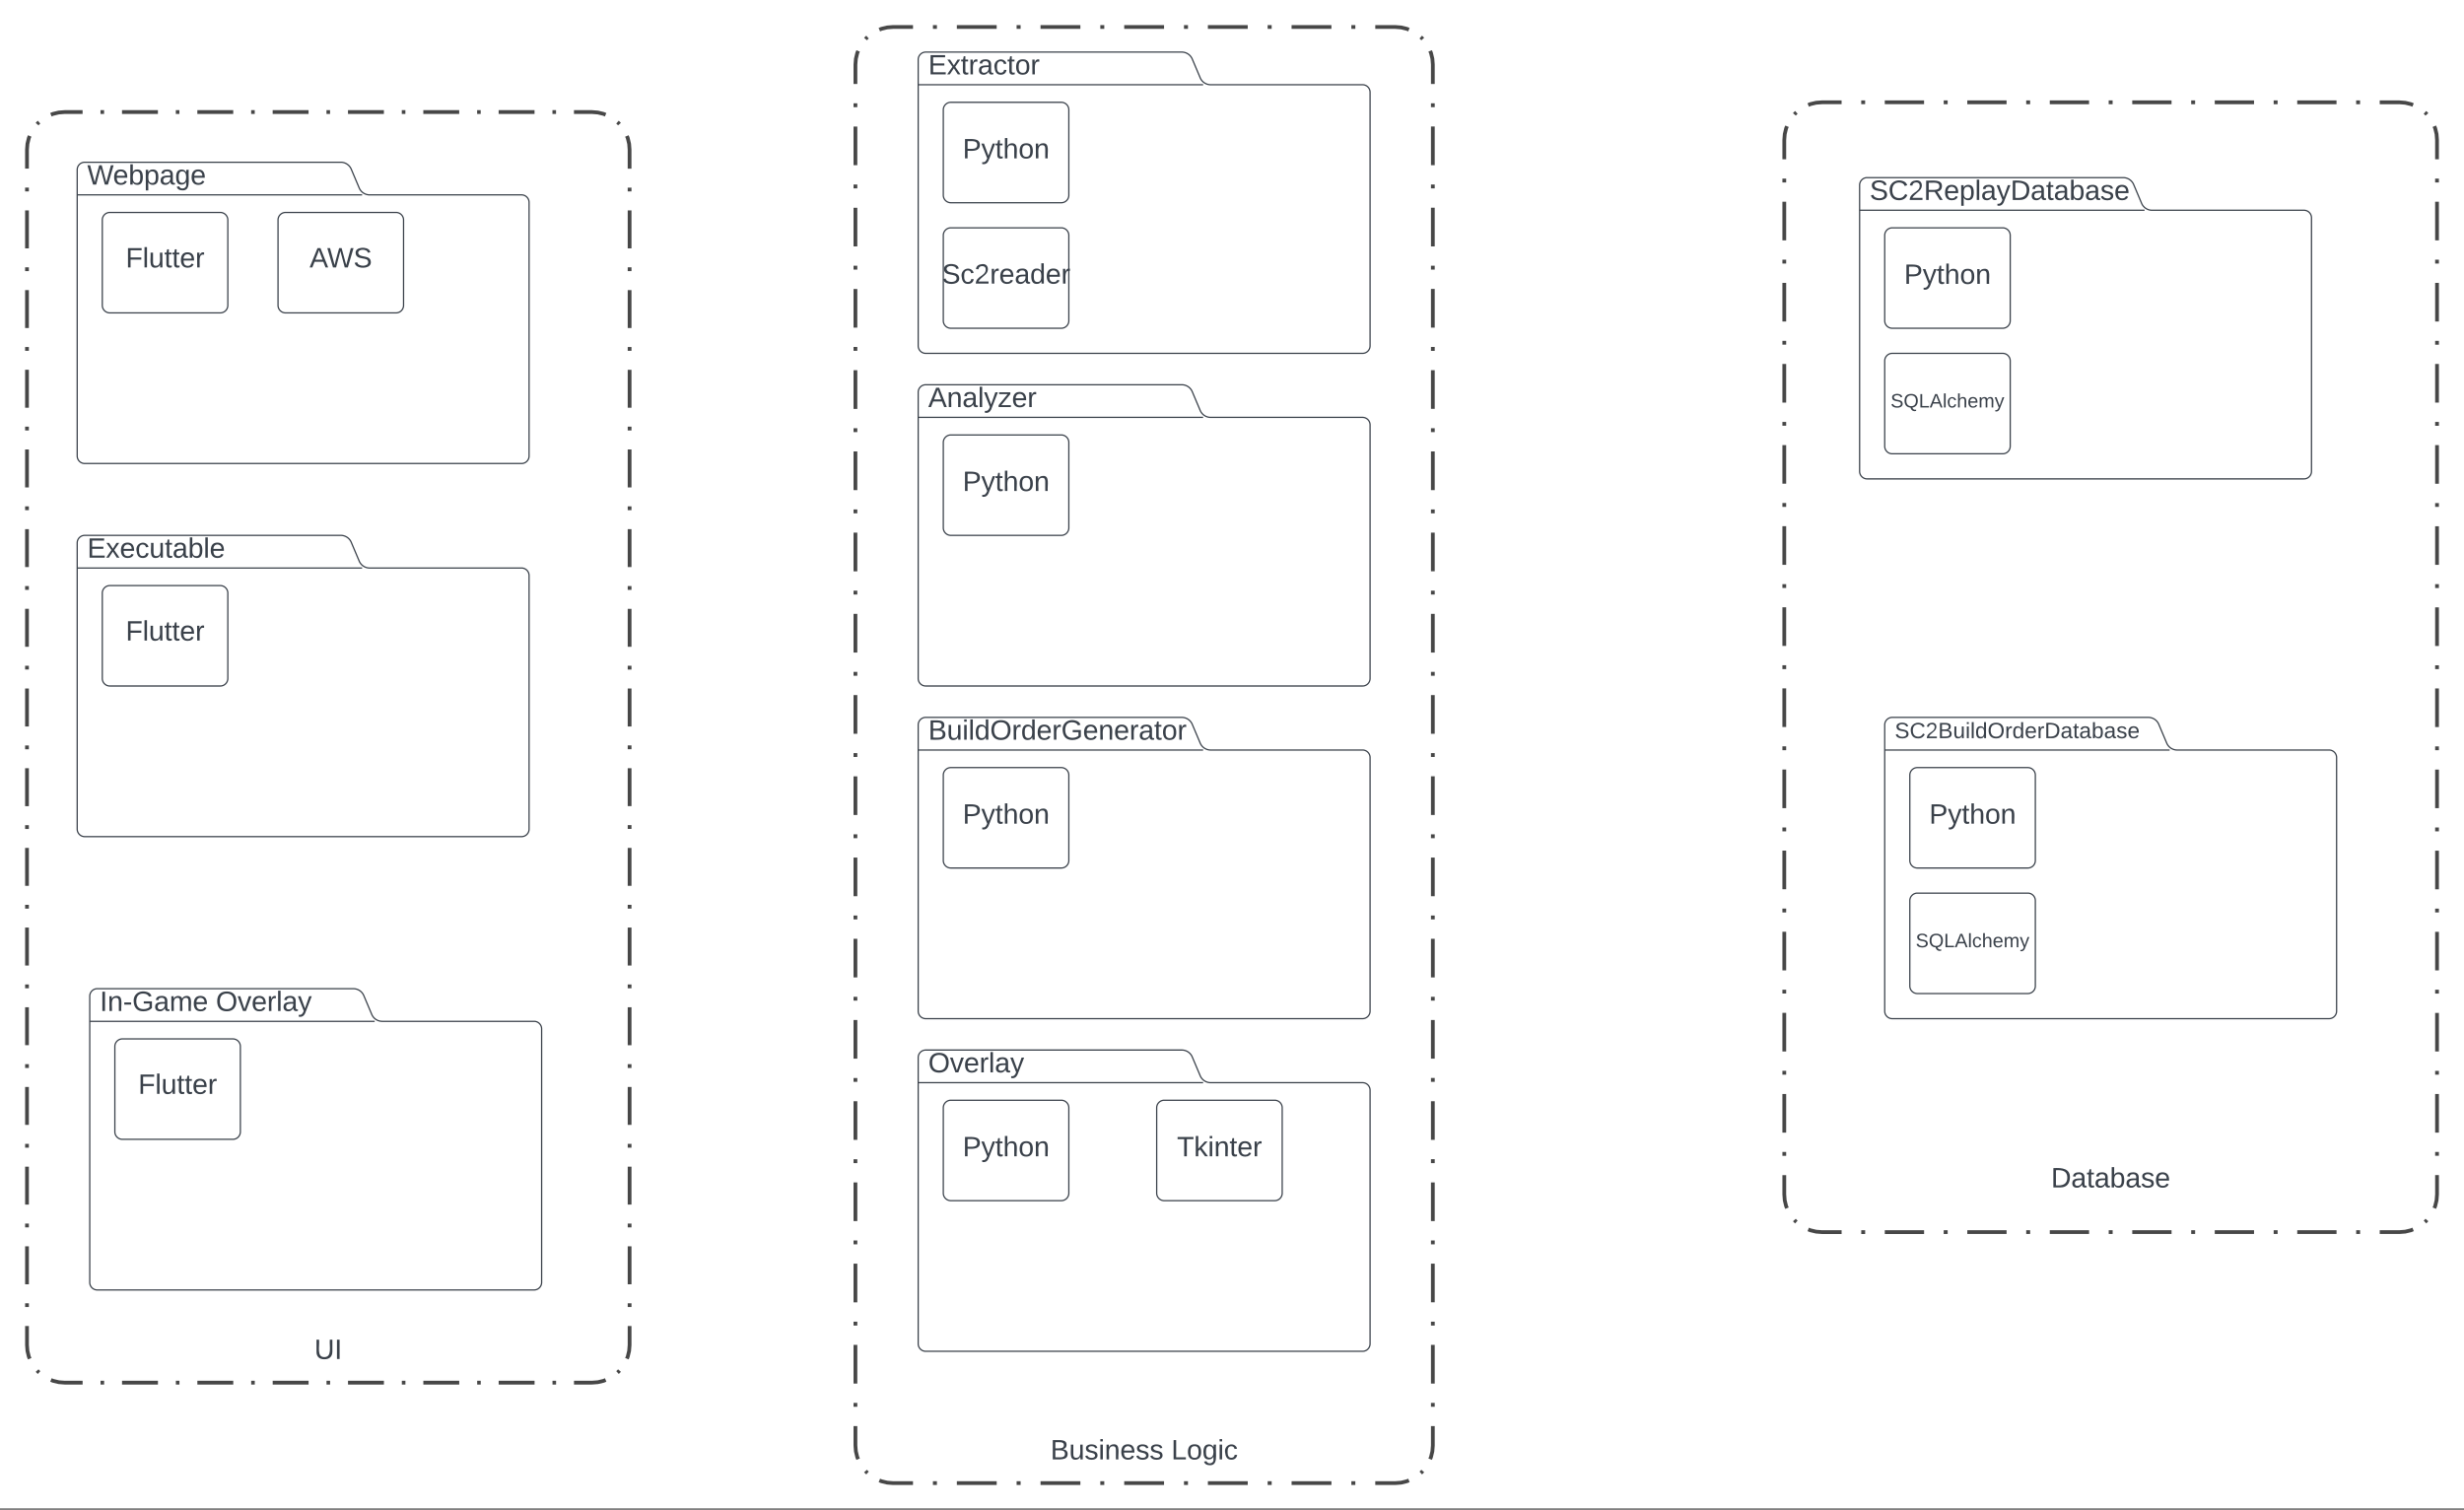 <svg xmlns="http://www.w3.org/2000/svg" xmlns:xlink="http://www.w3.org/1999/xlink" xmlns:lucid="lucid" width="1963" height="1203"><rect width="100%" height="100%" fill="#808080" stroke="none"/><g transform="translate(1481.5 -298.5)" lucid:page-tab-id="0_0"><path d="M-1500 0H500v1500h-2000z" fill="#fff"/><path d="M-1460 417.75a30 30 0 0 1 30-30h420a30 30 0 0 1 30 30V1370a30 30 0 0 1-30 30h-420a30 30 0 0 1-30-30z" fill-opacity="0"/><path d="M-1451.94 397.4l.73-.86.84-.73m9.43-5.9l1.66-.68 4.58-1.1 4.7-.37h14.3m14.27 0h2.86m14.28 0h28.6m14.27 0h2.86m14.28 0h28.6m14.27 0h2.86m14.28 0h28.6m14.27 0h2.86m14.28 0h28.6m14.27 0h2.86m14.28 0h28.6m14.27 0h2.86m14.28 0h28.6m14.27 0h2.86m14.28 0h14.3l4.7.37 4.57 1.1 1.66.68m9.43 5.9l.85.74.74.85m5.9 9.42l.7 1.66 1.1 4.58.36 4.7v15.1m0 15.12V451m0 15.12v30.23m0 15.1v3.04m0 15.1v30.23m0 15.12v3.02m0 15.12v30.22m0 15.1v3.03m0 15.12v30.23m0 15.1v3.04m0 15.1v30.24m0 15.12v3.02m0 15.12v30.23m0 15.1v3.03m0 15.12v30.23m0 15.1v3.04m0 15.1v30.23m0 15.12v3.02m0 15.12v30.22m0 15.1v3.03m0 15.12v30.23m0 15.1v3.04m0 15.1v30.24m0 15.12v3.02m0 15.12v30.22m0 15.12v3.02m0 15.12v30.23m0 15.1v3.04m0 15.1v30.23m0 15.12v3.02m0 15.12v15.1l-.37 4.7-1.1 4.57-.68 1.66m-5.9 9.43l-.74.85-.84.74m-9.43 5.9l-1.66.7-4.58 1.1-4.7.36h-14.3m-14.27 0h-2.86m-14.28 0h-28.6m-14.27 0h-2.86m-14.28 0h-28.6m-14.27 0h-2.86m-14.28 0h-28.6m-14.27 0h-2.86m-14.28 0h-28.6m-14.27 0h-2.86m-14.28 0h-28.6m-14.27 0h-2.86m-14.28 0h-28.6m-14.27 0h-2.86m-14.28 0h-14.3l-4.7-.37-4.57-1.1-1.66-.68m-9.43-5.9l-.85-.74-.74-.84m-5.9-9.43l-.7-1.66-1.1-4.58-.36-4.7v-15.12m0-15.1v-3.03m0-15.12v-30.23m0-15.1v-3.04m0-15.1v-30.24m0-15.12v-3.02m0-15.12v-30.23m0-15.1v-3.03m0-15.12v-30.23m0-15.1v-3.04m0-15.1v-30.23m0-15.12v-3.02m0-15.12V974m0-15.1v-3.03m0-15.12V910.5m0-15.1v-3.04m0-15.1V847m0-15.12v-3.02m0-15.12v-30.23m0-15.1v-3.03m0-15.12v-30.23m0-15.1v-3.04m0-15.1v-30.23m0-15.12v-3.02m0-15.1v-30.25m0-15.1v-3.03m0-15.12V529.6m0-15.1v-3.04m0-15.1V466.1m0-15.12v-3.02m0-15.12v-15.1l.37-4.7 1.1-4.58.68-1.66" stroke="#474747" stroke-width="3" fill="none"/><use xlink:href="#a" transform="matrix(1,0,0,1,-1460,1370) translate(228.92 11.111)"/><path d="M-800 350a30 30 0 0 1 30-30h400a30 30 0 0 1 30 30v1100a30 30 0 0 1-30 30h-400a30 30 0 0 1-30-30z" fill-opacity="0"/><path d="M-791.94 329.64l.73-.85.84-.74m9.43-5.9l1.66-.7 4.58-1.1 4.7-.36h15.87m15.88 0h3.17m15.87 0h31.74m15.87 0h3.2m15.86 0h31.75m15.88 0h3.17m15.88 0h31.74m15.88 0h3.17m15.87 0h31.74m15.87 0h3.2m15.86 0h31.75m15.88 0h3.17m15.88 0H-370l4.7.37 4.57 1.1 1.66.68m9.43 5.9l.85.74.74.84m5.9 9.43l.7 1.66 1.1 4.58.36 4.7v15.4m0 15.4v3.1m0 15.4v30.8m0 15.42v3.08m0 15.4v30.82m0 15.4v3.08m0 15.4v30.82m0 15.4v3.1m0 15.4v30.8m0 15.42v3.08m0 15.4v30.82m0 15.4v3.08m0 15.4v30.82m0 15.4v3.1m0 15.4v30.8m0 15.4v3.1m0 15.4v30.8m0 15.42v3.08m0 15.4v30.82m0 15.4v3.1m0 15.4v30.8m0 15.4v3.1m0 15.4v30.8m0 15.42v3.08m0 15.4v30.82m0 15.4v3.08m0 15.4v30.82m0 15.4v3.1m0 15.4v30.8m0 15.4v3.1m0 15.4v30.8m0 15.42v3.08m0 15.4v30.82m0 15.4v3.1m0 15.4v15.4l-.37 4.7-1.1 4.57-.68 1.66m-5.9 9.43l-.74.85-.84.74m-9.43 5.9l-1.66.7-4.58 1.1-4.7.36h-15.87m-15.88 0h-3.17m-15.87 0h-31.74m-15.87 0h-3.2m-15.86 0h-31.75m-15.88 0h-3.17m-15.88 0h-31.74m-15.88 0h-3.17m-15.87 0h-31.74m-15.87 0h-3.2m-15.86 0h-31.75m-15.88 0h-3.17m-15.88 0H-770l-4.7-.37-4.57-1.1-1.66-.68m-9.43-5.9l-.85-.74-.74-.84m-5.9-9.43l-.7-1.66-1.1-4.58-.36-4.7v-15.4m0-15.4v-3.1m0-15.4v-30.8m0-15.42v-3.08m0-15.4v-30.82m0-15.4v-3.1m0-15.4v-30.8m0-15.4v-3.1m0-15.4v-30.8m0-15.42v-3.08m0-15.4v-30.82m0-15.4v-3.08m0-15.4v-30.82m0-15.4v-3.1m0-15.4v-30.8m0-15.4v-3.1m0-15.4v-30.8m0-15.42v-3.08m0-15.4v-30.82m0-15.4v-3.1m0-15.4v-30.8m0-15.4v-3.1m0-15.4v-30.8m0-15.42v-3.08m0-15.4v-30.82m0-15.4v-3.08m0-15.4V593.4m0-15.4v-3.1m0-15.4v-30.8m0-15.42v-3.08m0-15.4v-30.8m0-15.42v-3.08m0-15.4V399.3m0-15.4v-3.1m0-15.4V350l.37-4.7 1.1-4.57.68-1.66" stroke="#474747" stroke-width="3" fill="none"/><use xlink:href="#b" transform="matrix(1,0,0,1,-800,1450) translate(155.37 11.111)"/><use xlink:href="#c" transform="matrix(1,0,0,1,-800,1450) translate(251.605 11.111)"/><path d="M-60 410a30 30 0 0 1 30-30h460a30 30 0 0 1 30 30v840a30 30 0 0 1-30 30H-30a30 30 0 0 1-30-30z" fill-opacity="0"/><path d="M-51.94 389.64l.73-.85.84-.74m9.43-5.9l1.66-.7 4.58-1.1 4.7-.36h15.65m15.64 0H4.4m15.65 0h31.3M67 380h3.14m15.64 0h31.3m15.64 0h3.13m15.65 0h31.3m15.63 0h3.13m15.65 0h31.3m15.65 0h3.13m15.65 0h31.3m15.63 0H333m15.64 0h31.3m15.64 0h3.13m15.65 0H430l4.7.37 4.57 1.1 1.66.68m9.43 5.9l.85.74.74.84m5.9 9.43l.7 1.66 1.1 4.58.36 4.7v15.38m0 15.4v3.07m0 15.38V490m0 15.38v3.08m0 15.4v30.75m0 15.4v3.08m0 15.38v30.77m0 15.38v3.1m0 15.38v30.77m0 15.38v3.08m0 15.4v30.76m0 15.4v3.06m0 15.4v30.76m0 15.38v3.08m0 15.38v30.77m0 15.38v3.07m0 15.4v30.76m0 15.4v3.07m0 15.38v30.77m0 15.4v3.06m0 15.4v30.76m0 15.38v3.08m0 15.38v30.77m0 15.4v3.07m0 15.38v30.77m0 15.38v3.08m0 15.38v15.4l-.37 4.7-1.1 4.57-.68 1.66m-5.9 9.43l-.74.85-.84.74m-9.43 5.9l-1.66.7-4.58 1.1-4.7.36h-15.65m-15.64 0h-3.12m-15.65 0h-31.3m-15.64 0h-3.14m-15.64 0h-31.3m-15.64 0h-3.13m-15.65 0h-31.3m-15.63 0h-3.13m-15.65 0h-31.3m-15.65 0h-3.13m-15.64 0h-31.3m-15.64 0H67m-15.64 0h-31.3m-15.64 0H1.3m-15.65 0H-30l-4.7-.37-4.57-1.1-1.66-.68m-9.43-5.9l-.85-.74-.74-.84m-5.9-9.43l-.7-1.66-1.1-4.58-.36-4.7v-15.38m0-15.4v-3.07m0-15.38V1170m0-15.38v-3.08m0-15.4v-30.76m0-15.38v-3.08m0-15.38v-30.77m0-15.38v-3.1m0-15.38v-30.77m0-15.38v-3.08m0-15.4v-30.76m0-15.4v-3.06m0-15.4v-30.76m0-15.38v-3.08m0-15.38V782.3m0-15.38v-3.07m0-15.4V717.7m0-15.4v-3.07m0-15.38v-30.77m0-15.4v-3.06m0-15.4v-30.76m0-15.38V570m0-15.38v-30.77m0-15.4v-3.06m0-15.4v-30.77m0-15.38v-3.08m0-15.38V410l.37-4.7 1.1-4.57.7-1.66" stroke="#474747" stroke-width="3" fill="none"/><path d="M-1195.34 448.22a9.05 9.05 0 0 0 8.34 5.53h121a6 6 0 0 1 6 6v202a6 6 0 0 1-6 6h-348a6 6 0 0 1-6-6v-228a6 6 0 0 1 6-6h204a9.05 9.05 0 0 1 8.34 5.53zm-224.66 5.53h227" stroke="#3a414a" fill="#fff"/><use xlink:href="#d" transform="matrix(1,0,0,1,-1412,427.75) translate(0 17.778)"/><path d="M-1400 473.75a6 6 0 0 1 6-6h88a6 6 0 0 1 6 6v68a6 6 0 0 1-6 6h-88a6 6 0 0 1-6-6z" stroke="#3a414a" fill="#fff"/><use xlink:href="#e" transform="matrix(1,0,0,1,-1388,479.75) translate(6.611 31.778)"/><path d="M-1260 473.75a6 6 0 0 1 6-6h88a6 6 0 0 1 6 6v68a6 6 0 0 1-6 6h-88a6 6 0 0 1-6-6z" stroke="#3a414a" fill="#fff"/><use xlink:href="#f" transform="matrix(1,0,0,1,-1248,479.75) translate(13.123 31.778)"/><path d="M-525.34 360.47A9.05 9.05 0 0 0-517 366h121a6 6 0 0 1 6 6v202a6 6 0 0 1-6 6h-348a6 6 0 0 1-6-6V346a6 6 0 0 1 6-6h204a9.05 9.05 0 0 1 8.34 5.53zM-750 366h227" stroke="#3a414a" fill="#fff"/><use xlink:href="#g" transform="matrix(1,0,0,1,-742,340) translate(0 17.778)"/><path d="M-730 386a6 6 0 0 1 6-6h88a6 6 0 0 1 6 6v68a6 6 0 0 1-6 6h-88a6 6 0 0 1-6-6z" stroke="#3a414a" fill="#fff"/><use xlink:href="#h" transform="matrix(1,0,0,1,-725,385) translate(10.432 39.653)"/><path d="M-730 486a6 6 0 0 1 6-6h88a6 6 0 0 1 6 6v68a6 6 0 0 1-6 6h-88a6 6 0 0 1-6-6z" stroke="#3a414a" fill="#fff"/><use xlink:href="#i" transform="matrix(1,0,0,1,-725,485) translate(-6.173 39.444)"/><path d="M224.66 460.47A9.05 9.05 0 0 0 233 466h121a6 6 0 0 1 6 6v202a6 6 0 0 1-6 6H6a6 6 0 0 1-6-6V446a6 6 0 0 1 6-6h204a9.05 9.05 0 0 1 8.34 5.53zM0 466h227" stroke="#3a414a" fill="#fff"/><use xlink:href="#j" transform="matrix(1,0,0,1,8,440) translate(0 17.778)"/><path d="M20 486a6 6 0 0 1 6-6h88a6 6 0 0 1 6 6v68a6 6 0 0 1-6 6H26a6 6 0 0 1-6-6z" stroke="#3a414a" fill="#fff"/><use xlink:href="#h" transform="matrix(1,0,0,1,25,485) translate(10.432 39.653)"/><path d="M20 586a6 6 0 0 1 6-6h88a6 6 0 0 1 6 6v68a6 6 0 0 1-6 6H26a6 6 0 0 1-6-6z" stroke="#3a414a" fill="#fff"/><use xlink:href="#k" transform="matrix(1,0,0,1,25,585) translate(-0.327 38.111)"/><path d="M-525.34 625.47A9.05 9.05 0 0 0-517 631h121a6 6 0 0 1 6 6v202a6 6 0 0 1-6 6h-348a6 6 0 0 1-6-6V611a6 6 0 0 1 6-6h204a9.05 9.05 0 0 1 8.34 5.53zM-750 631h227" stroke="#3a414a" fill="#fff"/><use xlink:href="#l" transform="matrix(1,0,0,1,-742,605) translate(0 17.778)"/><path d="M-730 651a6 6 0 0 1 6-6h88a6 6 0 0 1 6 6v68a6 6 0 0 1-6 6h-88a6 6 0 0 1-6-6z" stroke="#3a414a" fill="#fff"/><use xlink:href="#h" transform="matrix(1,0,0,1,-725,650) translate(10.432 39.653)"/><path d="M80 1216a6 6 0 0 1 6-6h228a6 6 0 0 1 6 6v48a6 6 0 0 1-6 6H86a6 6 0 0 1-6-6z" fill="none"/><use xlink:href="#m" transform="matrix(1,0,0,1,80,1210) translate(72.5 34.444)"/><path d="M-525.34 1155.47A9.05 9.05 0 0 0-517 1161h121a6 6 0 0 1 6 6v202a6 6 0 0 1-6 6h-348a6 6 0 0 1-6-6v-228a6 6 0 0 1 6-6h204a9.05 9.05 0 0 1 8.34 5.53zM-750 1161h227" stroke="#3a414a" fill="#fff"/><use xlink:href="#n" transform="matrix(1,0,0,1,-742,1135) translate(0 17.778)"/><path d="M-730 1181a6 6 0 0 1 6-6h88a6 6 0 0 1 6 6v68a6 6 0 0 1-6 6h-88a6 6 0 0 1-6-6z" stroke="#3a414a" fill="#fff"/><use xlink:href="#h" transform="matrix(1,0,0,1,-725,1180) translate(10.432 39.653)"/><path d="M-560 1181a6 6 0 0 1 6-6h88a6 6 0 0 1 6 6v68a6 6 0 0 1-6 6h-88a6 6 0 0 1-6-6z" stroke="#3a414a" fill="#fff"/><use xlink:href="#o" transform="matrix(1,0,0,1,-555,1180) translate(11.142 39.653)"/><path d="M244.66 890.47A9.05 9.05 0 0 0 253 896h121a6 6 0 0 1 6 6v202a6 6 0 0 1-6 6H26a6 6 0 0 1-6-6V876a6 6 0 0 1 6-6h204a9.05 9.05 0 0 1 8.34 5.53zM20 896h227" stroke="#3a414a" fill="#fff"/><use xlink:href="#p" transform="matrix(1,0,0,1,28,870) translate(0 16.556)"/><path d="M40 916a6 6 0 0 1 6-6h88a6 6 0 0 1 6 6v68a6 6 0 0 1-6 6H46a6 6 0 0 1-6-6z" stroke="#3a414a" fill="#fff"/><use xlink:href="#h" transform="matrix(1,0,0,1,45,915) translate(10.432 39.653)"/><path d="M40 1016a6 6 0 0 1 6-6h88a6 6 0 0 1 6 6v68a6 6 0 0 1-6 6H46a6 6 0 0 1-6-6z" stroke="#3a414a" fill="#fff"/><use xlink:href="#k" transform="matrix(1,0,0,1,45,1015) translate(-0.327 38.111)"/><path d="M-1185.34 1106.6a9.05 9.05 0 0 0 8.34 5.53h121a6 6 0 0 1 6 6v202a6 6 0 0 1-6 6h-348a6 6 0 0 1-6-6v-228a6 6 0 0 1 6-6h204a9.05 9.05 0 0 1 8.34 5.52zm-224.66 5.53h227" stroke="#3a414a" fill="#fff"/><use xlink:href="#q" transform="matrix(1,0,0,1,-1402,1086.125) translate(0 17.778)"/><use xlink:href="#r" transform="matrix(1,0,0,1,-1402,1086.125) translate(92.469 17.778)"/><path d="M-1390 1132.13a6 6 0 0 1 6-6h88a6 6 0 0 1 6 6v68a6 6 0 0 1-6 6h-88a6 6 0 0 1-6-6z" stroke="#3a414a" fill="#fff"/><use xlink:href="#e" transform="matrix(1,0,0,1,-1378,1138.125) translate(6.611 31.778)"/><path d="M-525.34 890.47A9.05 9.05 0 0 0-517 896h121a6 6 0 0 1 6 6v202a6 6 0 0 1-6 6h-348a6 6 0 0 1-6-6V876a6 6 0 0 1 6-6h204a9.05 9.05 0 0 1 8.34 5.53zM-750 896h227" stroke="#3a414a" fill="#fff"/><use xlink:href="#s" transform="matrix(1,0,0,1,-742,870) translate(0 17.778)"/><path d="M-730 916a6 6 0 0 1 6-6h88a6 6 0 0 1 6 6v68a6 6 0 0 1-6 6h-88a6 6 0 0 1-6-6z" stroke="#3a414a" fill="#fff"/><use xlink:href="#h" transform="matrix(1,0,0,1,-725,915) translate(10.432 39.653)"/><path d="M-1195.34 745.47A9.05 9.05 0 0 0-1187 751h121a6 6 0 0 1 6 6v202a6 6 0 0 1-6 6h-348a6 6 0 0 1-6-6V731a6 6 0 0 1 6-6h204a9.05 9.05 0 0 1 8.34 5.53zM-1420 751h227" stroke="#3a414a" fill="#fff"/><use xlink:href="#t" transform="matrix(1,0,0,1,-1412,725) translate(0 17.778)"/><path d="M-1400 771a6 6 0 0 1 6-6h88a6 6 0 0 1 6 6v68a6 6 0 0 1-6 6h-88a6 6 0 0 1-6-6z" stroke="#3a414a" fill="#fff"/><g><use xlink:href="#e" transform="matrix(1,0,0,1,-1388,777) translate(6.611 31.778)"/></g><defs><path fill="#3a414a" d="M232-93c-1 65-40 97-104 97C67 4 28-28 28-90v-158h33c8 89-33 224 67 224 102 0 64-133 71-224h33v155" id="u"/><path fill="#3a414a" d="M33 0v-248h34V0H33" id="v"/><g id="a"><use transform="matrix(0.062,0,0,0.062,0,0)" xlink:href="#u"/><use transform="matrix(0.062,0,0,0.062,15.988,0)" xlink:href="#v"/></g><path fill="#3a414a" d="M160-131c35 5 61 23 61 61C221 17 115-2 30 0v-248c76 3 177-17 177 60 0 33-19 50-47 57zm-97-11c50-1 110 9 110-42 0-47-63-36-110-37v79zm0 115c55-2 124 14 124-45 0-56-70-42-124-44v89" id="w"/><path fill="#3a414a" d="M84 4C-5 8 30-112 23-190h32v120c0 31 7 50 39 49 72-2 45-101 50-169h31l1 190h-30c-1-10 1-25-2-33-11 22-28 36-60 37" id="x"/><path fill="#3a414a" d="M135-143c-3-34-86-38-87 0 15 53 115 12 119 90S17 21 10-45l28-5c4 36 97 45 98 0-10-56-113-15-118-90-4-57 82-63 122-42 12 7 21 19 24 35" id="y"/><path fill="#3a414a" d="M24-231v-30h32v30H24zM24 0v-190h32V0H24" id="z"/><path fill="#3a414a" d="M117-194c89-4 53 116 60 194h-32v-121c0-31-8-49-39-48C34-167 62-67 57 0H25l-1-190h30c1 10-1 24 2 32 11-22 29-35 61-36" id="A"/><path fill="#3a414a" d="M100-194c63 0 86 42 84 106H49c0 40 14 67 53 68 26 1 43-12 49-29l28 8c-11 28-37 45-77 45C44 4 14-33 15-96c1-61 26-98 85-98zm52 81c6-60-76-77-97-28-3 7-6 17-6 28h103" id="B"/><g id="b"><use transform="matrix(0.062,0,0,0.062,0,0)" xlink:href="#w"/><use transform="matrix(0.062,0,0,0.062,14.815,0)" xlink:href="#x"/><use transform="matrix(0.062,0,0,0.062,27.16,0)" xlink:href="#y"/><use transform="matrix(0.062,0,0,0.062,38.272,0)" xlink:href="#z"/><use transform="matrix(0.062,0,0,0.062,43.148,0)" xlink:href="#A"/><use transform="matrix(0.062,0,0,0.062,55.494,0)" xlink:href="#B"/><use transform="matrix(0.062,0,0,0.062,67.84,0)" xlink:href="#y"/><use transform="matrix(0.062,0,0,0.062,78.951,0)" xlink:href="#y"/></g><path fill="#3a414a" d="M30 0v-248h33v221h125V0H30" id="C"/><path fill="#3a414a" d="M100-194c62-1 85 37 85 99 1 63-27 99-86 99S16-35 15-95c0-66 28-99 85-99zM99-20c44 1 53-31 53-75 0-43-8-75-51-75s-53 32-53 75 10 74 51 75" id="D"/><path fill="#3a414a" d="M177-190C167-65 218 103 67 71c-23-6-38-20-44-43l32-5c15 47 100 32 89-28v-30C133-14 115 1 83 1 29 1 15-40 15-95c0-56 16-97 71-98 29-1 48 16 59 35 1-10 0-23 2-32h30zM94-22c36 0 50-32 50-73 0-42-14-75-50-75-39 0-46 34-46 75s6 73 46 73" id="E"/><path fill="#3a414a" d="M96-169c-40 0-48 33-48 73s9 75 48 75c24 0 41-14 43-38l32 2c-6 37-31 61-74 61-59 0-76-41-82-99-10-93 101-131 147-64 4 7 5 14 7 22l-32 3c-4-21-16-35-41-35" id="F"/><g id="c"><use transform="matrix(0.062,0,0,0.062,0,0)" xlink:href="#C"/><use transform="matrix(0.062,0,0,0.062,12.346,0)" xlink:href="#D"/><use transform="matrix(0.062,0,0,0.062,24.691,0)" xlink:href="#E"/><use transform="matrix(0.062,0,0,0.062,37.037,0)" xlink:href="#z"/><use transform="matrix(0.062,0,0,0.062,41.914,0)" xlink:href="#F"/></g><path fill="#3a414a" d="M266 0h-40l-56-210L115 0H75L2-248h35L96-30l15-64 43-154h32l59 218 59-218h35" id="G"/><path fill="#3a414a" d="M115-194c53 0 69 39 70 98 0 66-23 100-70 100C84 3 66-7 56-30L54 0H23l1-261h32v101c10-23 28-34 59-34zm-8 174c40 0 45-34 45-75 0-40-5-75-45-74-42 0-51 32-51 76 0 43 10 73 51 73" id="H"/><path fill="#3a414a" d="M115-194c55 1 70 41 70 98S169 2 115 4C84 4 66-9 55-30l1 105H24l-1-265h31l2 30c10-21 28-34 59-34zm-8 174c40 0 45-34 45-75s-6-73-45-74c-42 0-51 32-51 76 0 43 10 73 51 73" id="I"/><path fill="#3a414a" d="M141-36C126-15 110 5 73 4 37 3 15-17 15-53c-1-64 63-63 125-63 3-35-9-54-41-54-24 1-41 7-42 31l-33-3c5-37 33-52 76-52 45 0 72 20 72 64v82c-1 20 7 32 28 27v20c-31 9-61-2-59-35zM48-53c0 20 12 33 32 33 41-3 63-29 60-74-43 2-92-5-92 41" id="J"/><g id="d"><use transform="matrix(0.062,0,0,0.062,0,0)" xlink:href="#G"/><use transform="matrix(0.062,0,0,0.062,20.494,0)" xlink:href="#B"/><use transform="matrix(0.062,0,0,0.062,32.84,0)" xlink:href="#H"/><use transform="matrix(0.062,0,0,0.062,45.185,0)" xlink:href="#I"/><use transform="matrix(0.062,0,0,0.062,57.531,0)" xlink:href="#J"/><use transform="matrix(0.062,0,0,0.062,69.877,0)" xlink:href="#E"/><use transform="matrix(0.062,0,0,0.062,82.222,0)" xlink:href="#B"/></g><path fill="#3a414a" d="M63-220v92h138v28H63V0H30v-248h175v28H63" id="K"/><path fill="#3a414a" d="M24 0v-261h32V0H24" id="L"/><path fill="#3a414a" d="M59-47c-2 24 18 29 38 22v24C64 9 27 4 27-40v-127H5v-23h24l9-43h21v43h35v23H59v120" id="M"/><path fill="#3a414a" d="M114-163C36-179 61-72 57 0H25l-1-190h30c1 12-1 29 2 39 6-27 23-49 58-41v29" id="N"/><g id="e"><use transform="matrix(0.062,0,0,0.062,0,0)" xlink:href="#K"/><use transform="matrix(0.062,0,0,0.062,13.519,0)" xlink:href="#L"/><use transform="matrix(0.062,0,0,0.062,18.395,0)" xlink:href="#x"/><use transform="matrix(0.062,0,0,0.062,30.741,0)" xlink:href="#M"/><use transform="matrix(0.062,0,0,0.062,36.914,0)" xlink:href="#M"/><use transform="matrix(0.062,0,0,0.062,43.086,0)" xlink:href="#B"/><use transform="matrix(0.062,0,0,0.062,55.432,0)" xlink:href="#N"/></g><path fill="#3a414a" d="M205 0l-28-72H64L36 0H1l101-248h38L239 0h-34zm-38-99l-47-123c-12 45-31 82-46 123h93" id="O"/><path fill="#3a414a" d="M185-189c-5-48-123-54-124 2 14 75 158 14 163 119 3 78-121 87-175 55-17-10-28-26-33-46l33-7c5 56 141 63 141-1 0-78-155-14-162-118-5-82 145-84 179-34 5 7 8 16 11 25" id="P"/><g id="f"><use transform="matrix(0.062,0,0,0.062,0,0)" xlink:href="#O"/><use transform="matrix(0.062,0,0,0.062,14.012,0)" xlink:href="#G"/><use transform="matrix(0.062,0,0,0.062,34.938,0)" xlink:href="#P"/></g><path fill="#3a414a" d="M30 0v-248h187v28H63v79h144v27H63v87h162V0H30" id="Q"/><path fill="#3a414a" d="M141 0L90-78 38 0H4l68-98-65-92h35l48 74 47-74h35l-64 92 68 98h-35" id="R"/><g id="g"><use transform="matrix(0.062,0,0,0.062,0,0)" xlink:href="#Q"/><use transform="matrix(0.062,0,0,0.062,14.815,0)" xlink:href="#R"/><use transform="matrix(0.062,0,0,0.062,25.926,0)" xlink:href="#M"/><use transform="matrix(0.062,0,0,0.062,32.099,0)" xlink:href="#N"/><use transform="matrix(0.062,0,0,0.062,39.444,0)" xlink:href="#J"/><use transform="matrix(0.062,0,0,0.062,51.79,0)" xlink:href="#F"/><use transform="matrix(0.062,0,0,0.062,62.901,0)" xlink:href="#M"/><use transform="matrix(0.062,0,0,0.062,69.074,0)" xlink:href="#D"/><use transform="matrix(0.062,0,0,0.062,81.42,0)" xlink:href="#N"/></g><path fill="#3a414a" d="M30-248c87 1 191-15 191 75 0 78-77 80-158 76V0H30v-248zm33 125c57 0 124 11 124-50 0-59-68-47-124-48v98" id="S"/><path fill="#3a414a" d="M179-190L93 31C79 59 56 82 12 73V49c39 6 53-20 64-50L1-190h34L92-34l54-156h33" id="T"/><path fill="#3a414a" d="M106-169C34-169 62-67 57 0H25v-261h32l-1 103c12-21 28-36 61-36 89 0 53 116 60 194h-32v-121c2-32-8-49-39-48" id="U"/><g id="h"><use transform="matrix(0.062,0,0,0.062,0,0)" xlink:href="#S"/><use transform="matrix(0.062,0,0,0.062,14.815,0)" xlink:href="#T"/><use transform="matrix(0.062,0,0,0.062,25.926,0)" xlink:href="#M"/><use transform="matrix(0.062,0,0,0.062,32.099,0)" xlink:href="#U"/><use transform="matrix(0.062,0,0,0.062,44.444,0)" xlink:href="#D"/><use transform="matrix(0.062,0,0,0.062,56.79,0)" xlink:href="#A"/></g><path fill="#3a414a" d="M101-251c82-7 93 87 43 132L82-64C71-53 59-42 53-27h129V0H18c2-99 128-94 128-182 0-28-16-43-45-43s-46 15-49 41l-32-3c6-41 34-60 81-64" id="V"/><path fill="#3a414a" d="M85-194c31 0 48 13 60 33l-1-100h32l1 261h-30c-2-10 0-23-3-31C134-8 116 4 85 4 32 4 16-35 15-94c0-66 23-100 70-100zm9 24c-40 0-46 34-46 75 0 40 6 74 45 74 42 0 51-32 51-76 0-42-9-74-50-73" id="W"/><g id="i"><use transform="matrix(0.062,0,0,0.062,0,0)" xlink:href="#P"/><use transform="matrix(0.062,0,0,0.062,14.815,0)" xlink:href="#F"/><use transform="matrix(0.062,0,0,0.062,25.926,0)" xlink:href="#V"/><use transform="matrix(0.062,0,0,0.062,38.272,0)" xlink:href="#N"/><use transform="matrix(0.062,0,0,0.062,45.617,0)" xlink:href="#B"/><use transform="matrix(0.062,0,0,0.062,57.963,0)" xlink:href="#J"/><use transform="matrix(0.062,0,0,0.062,70.309,0)" xlink:href="#W"/><use transform="matrix(0.062,0,0,0.062,82.654,0)" xlink:href="#B"/><use transform="matrix(0.062,0,0,0.062,95,0)" xlink:href="#N"/></g><path fill="#3a414a" d="M212-179c-10-28-35-45-73-45-59 0-87 40-87 99 0 60 29 101 89 101 43 0 62-24 78-52l27 14C228-24 195 4 139 4 59 4 22-46 18-125c-6-104 99-153 187-111 19 9 31 26 39 46" id="X"/><path fill="#3a414a" d="M233-177c-1 41-23 64-60 70L243 0h-38l-65-103H63V0H30v-248c88 3 205-21 203 71zM63-129c60-2 137 13 137-47 0-61-80-42-137-45v92" id="Y"/><path fill="#3a414a" d="M30-248c118-7 216 8 213 122C240-48 200 0 122 0H30v-248zM63-27c89 8 146-16 146-99s-60-101-146-95v194" id="Z"/><g id="j"><use transform="matrix(0.062,0,0,0.062,0,0)" xlink:href="#P"/><use transform="matrix(0.062,0,0,0.062,14.815,0)" xlink:href="#X"/><use transform="matrix(0.062,0,0,0.062,30.802,0)" xlink:href="#V"/><use transform="matrix(0.062,0,0,0.062,43.148,0)" xlink:href="#Y"/><use transform="matrix(0.062,0,0,0.062,59.136,0)" xlink:href="#B"/><use transform="matrix(0.062,0,0,0.062,71.481,0)" xlink:href="#I"/><use transform="matrix(0.062,0,0,0.062,83.827,0)" xlink:href="#L"/><use transform="matrix(0.062,0,0,0.062,88.704,0)" xlink:href="#J"/><use transform="matrix(0.062,0,0,0.062,101.049,0)" xlink:href="#T"/><use transform="matrix(0.062,0,0,0.062,112.16,0)" xlink:href="#Z"/><use transform="matrix(0.062,0,0,0.062,128.148,0)" xlink:href="#J"/><use transform="matrix(0.062,0,0,0.062,140.494,0)" xlink:href="#M"/><use transform="matrix(0.062,0,0,0.062,146.667,0)" xlink:href="#J"/><use transform="matrix(0.062,0,0,0.062,159.012,0)" xlink:href="#H"/><use transform="matrix(0.062,0,0,0.062,171.358,0)" xlink:href="#J"/><use transform="matrix(0.062,0,0,0.062,183.704,0)" xlink:href="#y"/><use transform="matrix(0.062,0,0,0.062,194.815,0)" xlink:href="#B"/></g><path fill="#3a414a" d="M140-251c81 0 123 46 123 126C263-53 228-8 163 1c7 30 30 48 69 40v23c-55 16-95-15-103-61C56-3 17-48 17-125c0-80 42-126 123-126zm0 227c63 0 89-41 89-101s-29-99-89-99c-61 0-89 39-89 99S79-25 140-24" id="aa"/><path fill="#3a414a" d="M210-169c-67 3-38 105-44 169h-31v-121c0-29-5-50-35-48C34-165 62-65 56 0H25l-1-190h30c1 10-1 24 2 32 10-44 99-50 107 0 11-21 27-35 58-36 85-2 47 119 55 194h-31v-121c0-29-5-49-35-48" id="ab"/><g id="k"><use transform="matrix(0.043,0,0,0.043,0,0)" xlink:href="#P"/><use transform="matrix(0.043,0,0,0.043,10.37,0)" xlink:href="#aa"/><use transform="matrix(0.043,0,0,0.043,22.469,0)" xlink:href="#C"/><use transform="matrix(0.043,0,0,0.043,31.111,0)" xlink:href="#O"/><use transform="matrix(0.043,0,0,0.043,41.481,0)" xlink:href="#L"/><use transform="matrix(0.043,0,0,0.043,44.895,0)" xlink:href="#F"/><use transform="matrix(0.043,0,0,0.043,52.673,0)" xlink:href="#U"/><use transform="matrix(0.043,0,0,0.043,61.315,0)" xlink:href="#B"/><use transform="matrix(0.043,0,0,0.043,69.957,0)" xlink:href="#ab"/><use transform="matrix(0.043,0,0,0.043,82.877,0)" xlink:href="#T"/></g><path fill="#3a414a" d="M9 0v-24l116-142H16v-24h144v24L44-24h123V0H9" id="ac"/><g id="l"><use transform="matrix(0.062,0,0,0.062,0,0)" xlink:href="#O"/><use transform="matrix(0.062,0,0,0.062,14.815,0)" xlink:href="#A"/><use transform="matrix(0.062,0,0,0.062,27.16,0)" xlink:href="#J"/><use transform="matrix(0.062,0,0,0.062,39.506,0)" xlink:href="#L"/><use transform="matrix(0.062,0,0,0.062,44.383,0)" xlink:href="#T"/><use transform="matrix(0.062,0,0,0.062,55.494,0)" xlink:href="#ac"/><use transform="matrix(0.062,0,0,0.062,66.605,0)" xlink:href="#B"/><use transform="matrix(0.062,0,0,0.062,78.951,0)" xlink:href="#N"/></g><g id="m"><use transform="matrix(0.062,0,0,0.062,0,0)" xlink:href="#Z"/><use transform="matrix(0.062,0,0,0.062,15.988,0)" xlink:href="#J"/><use transform="matrix(0.062,0,0,0.062,28.333,0)" xlink:href="#M"/><use transform="matrix(0.062,0,0,0.062,34.506,0)" xlink:href="#J"/><use transform="matrix(0.062,0,0,0.062,46.852,0)" xlink:href="#H"/><use transform="matrix(0.062,0,0,0.062,59.198,0)" xlink:href="#J"/><use transform="matrix(0.062,0,0,0.062,71.543,0)" xlink:href="#y"/><use transform="matrix(0.062,0,0,0.062,82.654,0)" xlink:href="#B"/></g><path fill="#3a414a" d="M140-251c81 0 123 46 123 126C263-46 219 4 140 4 59 4 17-45 17-125s42-126 123-126zm0 227c63 0 89-41 89-101s-29-99-89-99c-61 0-89 39-89 99S79-25 140-24" id="ad"/><path fill="#3a414a" d="M108 0H70L1-190h34L89-25l56-165h34" id="ae"/><g id="n"><use transform="matrix(0.062,0,0,0.062,0,0)" xlink:href="#ad"/><use transform="matrix(0.062,0,0,0.062,17.284,0)" xlink:href="#ae"/><use transform="matrix(0.062,0,0,0.062,28.395,0)" xlink:href="#B"/><use transform="matrix(0.062,0,0,0.062,40.741,0)" xlink:href="#N"/><use transform="matrix(0.062,0,0,0.062,48.086,0)" xlink:href="#L"/><use transform="matrix(0.062,0,0,0.062,52.963,0)" xlink:href="#J"/><use transform="matrix(0.062,0,0,0.062,65.309,0)" xlink:href="#T"/></g><path fill="#3a414a" d="M127-220V0H93v-220H8v-28h204v28h-85" id="af"/><path fill="#3a414a" d="M143 0L79-87 56-68V0H24v-261h32v163l83-92h37l-77 82L181 0h-38" id="ag"/><g id="o"><use transform="matrix(0.062,0,0,0.062,0,0)" xlink:href="#af"/><use transform="matrix(0.062,0,0,0.062,13.519,0)" xlink:href="#ag"/><use transform="matrix(0.062,0,0,0.062,24.63,0)" xlink:href="#z"/><use transform="matrix(0.062,0,0,0.062,29.506,0)" xlink:href="#A"/><use transform="matrix(0.062,0,0,0.062,41.852,0)" xlink:href="#M"/><use transform="matrix(0.062,0,0,0.062,48.025,0)" xlink:href="#B"/><use transform="matrix(0.062,0,0,0.062,60.37,0)" xlink:href="#N"/></g><g id="p"><use transform="matrix(0.049,0,0,0.049,0,0)" xlink:href="#P"/><use transform="matrix(0.049,0,0,0.049,11.852,0)" xlink:href="#X"/><use transform="matrix(0.049,0,0,0.049,24.642,0)" xlink:href="#V"/><use transform="matrix(0.049,0,0,0.049,34.519,0)" xlink:href="#w"/><use transform="matrix(0.049,0,0,0.049,46.37,0)" xlink:href="#x"/><use transform="matrix(0.049,0,0,0.049,56.247,0)" xlink:href="#z"/><use transform="matrix(0.049,0,0,0.049,60.148,0)" xlink:href="#L"/><use transform="matrix(0.049,0,0,0.049,64.049,0)" xlink:href="#W"/><use transform="matrix(0.049,0,0,0.049,73.926,0)" xlink:href="#ad"/><use transform="matrix(0.049,0,0,0.049,87.753,0)" xlink:href="#N"/><use transform="matrix(0.049,0,0,0.049,93.63,0)" xlink:href="#W"/><use transform="matrix(0.049,0,0,0.049,103.506,0)" xlink:href="#B"/><use transform="matrix(0.049,0,0,0.049,113.383,0)" xlink:href="#N"/><use transform="matrix(0.049,0,0,0.049,119.259,0)" xlink:href="#Z"/><use transform="matrix(0.049,0,0,0.049,132.049,0)" xlink:href="#J"/><use transform="matrix(0.049,0,0,0.049,141.926,0)" xlink:href="#M"/><use transform="matrix(0.049,0,0,0.049,146.864,0)" xlink:href="#J"/><use transform="matrix(0.049,0,0,0.049,156.741,0)" xlink:href="#H"/><use transform="matrix(0.049,0,0,0.049,166.617,0)" xlink:href="#J"/><use transform="matrix(0.049,0,0,0.049,176.494,0)" xlink:href="#y"/><use transform="matrix(0.049,0,0,0.049,185.383,0)" xlink:href="#B"/></g><path fill="#3a414a" d="M16-82v-28h88v28H16" id="ah"/><path fill="#3a414a" d="M143 4C61 4 22-44 18-125c-5-107 100-154 193-111 17 8 29 25 37 43l-32 9c-13-25-37-40-76-40-61 0-88 39-88 99 0 61 29 100 91 101 35 0 62-11 79-27v-45h-74v-28h105v86C228-13 192 4 143 4" id="ai"/><g id="q"><use transform="matrix(0.062,0,0,0.062,0,0)" xlink:href="#v"/><use transform="matrix(0.062,0,0,0.062,6.173,0)" xlink:href="#A"/><use transform="matrix(0.062,0,0,0.062,18.519,0)" xlink:href="#ah"/><use transform="matrix(0.062,0,0,0.062,25.864,0)" xlink:href="#ai"/><use transform="matrix(0.062,0,0,0.062,43.148,0)" xlink:href="#J"/><use transform="matrix(0.062,0,0,0.062,55.494,0)" xlink:href="#ab"/><use transform="matrix(0.062,0,0,0.062,73.951,0)" xlink:href="#B"/></g><g id="r"><use transform="matrix(0.062,0,0,0.062,0,0)" xlink:href="#ad"/><use transform="matrix(0.062,0,0,0.062,17.284,0)" xlink:href="#ae"/><use transform="matrix(0.062,0,0,0.062,28.395,0)" xlink:href="#B"/><use transform="matrix(0.062,0,0,0.062,40.741,0)" xlink:href="#N"/><use transform="matrix(0.062,0,0,0.062,48.086,0)" xlink:href="#L"/><use transform="matrix(0.062,0,0,0.062,52.963,0)" xlink:href="#J"/><use transform="matrix(0.062,0,0,0.062,65.309,0)" xlink:href="#T"/></g><g id="s"><use transform="matrix(0.062,0,0,0.062,0,0)" xlink:href="#w"/><use transform="matrix(0.062,0,0,0.062,14.815,0)" xlink:href="#x"/><use transform="matrix(0.062,0,0,0.062,27.16,0)" xlink:href="#z"/><use transform="matrix(0.062,0,0,0.062,32.037,0)" xlink:href="#L"/><use transform="matrix(0.062,0,0,0.062,36.914,0)" xlink:href="#W"/><use transform="matrix(0.062,0,0,0.062,49.259,0)" xlink:href="#ad"/><use transform="matrix(0.062,0,0,0.062,66.543,0)" xlink:href="#N"/><use transform="matrix(0.062,0,0,0.062,73.889,0)" xlink:href="#W"/><use transform="matrix(0.062,0,0,0.062,86.235,0)" xlink:href="#B"/><use transform="matrix(0.062,0,0,0.062,98.58,0)" xlink:href="#N"/><use transform="matrix(0.062,0,0,0.062,105.926,0)" xlink:href="#ai"/><use transform="matrix(0.062,0,0,0.062,123.21,0)" xlink:href="#B"/><use transform="matrix(0.062,0,0,0.062,135.556,0)" xlink:href="#A"/><use transform="matrix(0.062,0,0,0.062,147.901,0)" xlink:href="#B"/><use transform="matrix(0.062,0,0,0.062,160.247,0)" xlink:href="#N"/><use transform="matrix(0.062,0,0,0.062,167.593,0)" xlink:href="#J"/><use transform="matrix(0.062,0,0,0.062,179.938,0)" xlink:href="#M"/><use transform="matrix(0.062,0,0,0.062,186.111,0)" xlink:href="#D"/><use transform="matrix(0.062,0,0,0.062,198.457,0)" xlink:href="#N"/></g><g id="t"><use transform="matrix(0.062,0,0,0.062,0,0)" xlink:href="#Q"/><use transform="matrix(0.062,0,0,0.062,14.815,0)" xlink:href="#R"/><use transform="matrix(0.062,0,0,0.062,25.926,0)" xlink:href="#B"/><use transform="matrix(0.062,0,0,0.062,38.272,0)" xlink:href="#F"/><use transform="matrix(0.062,0,0,0.062,49.383,0)" xlink:href="#x"/><use transform="matrix(0.062,0,0,0.062,61.728,0)" xlink:href="#M"/><use transform="matrix(0.062,0,0,0.062,67.901,0)" xlink:href="#J"/><use transform="matrix(0.062,0,0,0.062,80.247,0)" xlink:href="#H"/><use transform="matrix(0.062,0,0,0.062,92.593,0)" xlink:href="#L"/><use transform="matrix(0.062,0,0,0.062,97.469,0)" xlink:href="#B"/></g></defs></g></svg>